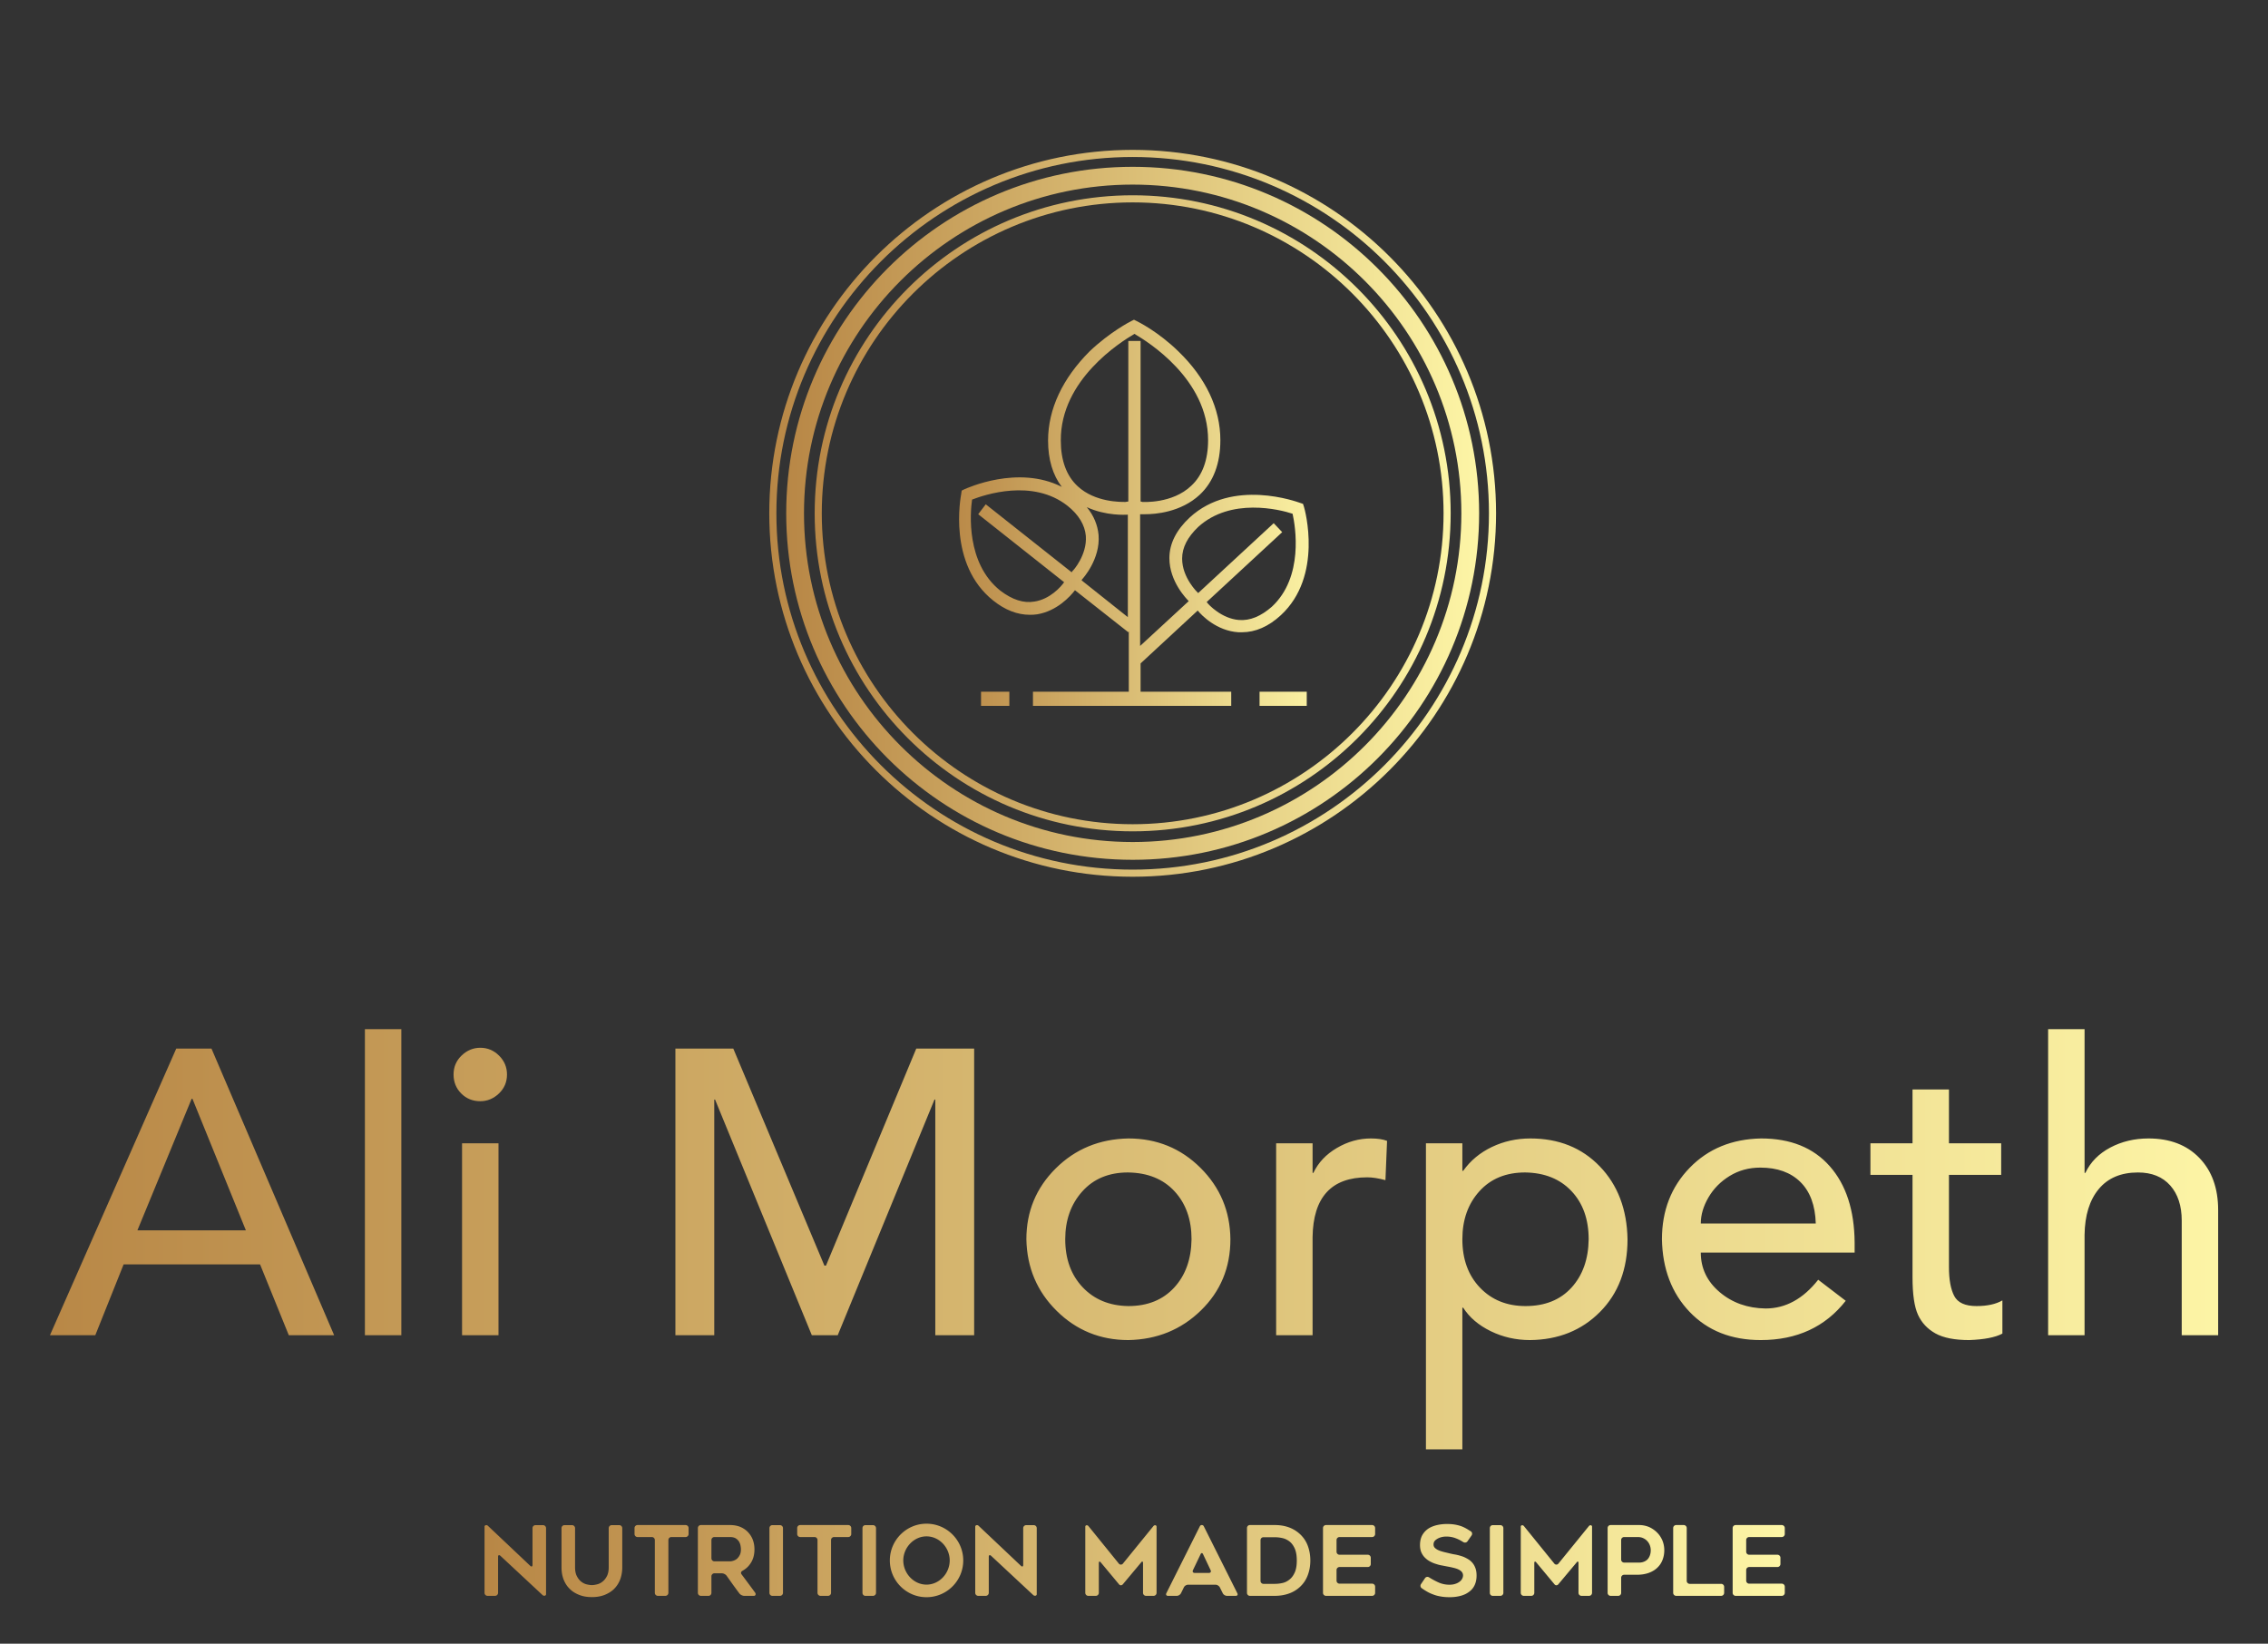 <svg xmlns="http://www.w3.org/2000/svg" width="3138.249" height="2274.194"><rect width="100%" height="100%" fill="#333333" stroke="none"/><g transform="translate(69.124 69.124) scale(6.912)"><defs><linearGradient id="c"><stop stop-color="#b88746" offset="0"/><stop stop-color="#fdf5a6" offset="1"/></linearGradient><linearGradient id="d"><stop stop-color="#b88746" offset="0"/><stop stop-color="#fdf5a6" offset="1"/></linearGradient><linearGradient id="b"><stop stop-color="#b88746" offset="0"/><stop stop-color="#fdf5a6" offset="1"/></linearGradient><linearGradient id="a"><stop stop-color="#b88746" offset="0"/><stop stop-color="#fdf5a6" offset="1"/></linearGradient></defs><g xmlns="http://www.w3.org/2000/svg" fill="url(#a)" transform="translate(144 20) scale(.712)"><path d="M102.174 199.588c53.8 0 97.413-43.613 97.413-97.413S155.974 4.762 102.174 4.762 4.761 48.375 4.761 102.175s43.614 97.413 97.413 97.413zm0-189.826c50.957 0 92.413 41.457 92.413 92.413s-41.456 92.413-92.413 92.413c-50.957 0-92.413-41.457-92.413-92.413S51.218 9.762 102.174 9.762z"/><path d="M102.174 191.585c49.38 0 89.41-40.03 89.41-89.41s-40.03-89.41-89.41-89.41c-49.38 0-89.41 40.03-89.41 89.41s40.03 89.41 89.41 89.41zm0-176.82c48.198 0 87.41 39.212 87.41 87.41s-39.212 87.41-87.41 87.41c-48.198 0-87.41-39.212-87.41-87.41s39.212-87.41 87.41-87.41z"/><path d="M102.174 204.35c56.339 0 102.174-45.835 102.174-102.175S158.513 0 102.174 0C45.835 0 0 45.835 0 102.175S45.835 204.35 102.174 204.35zm0-202.35c55.236 0 100.174 44.938 100.174 100.175S157.411 202.35 102.174 202.35C46.938 202.35 2 157.411 2 102.175S46.938 2 102.174 2z"/></g><path d="M85.2 51l-.2-.6-.6-.2c-.6-.2-14.3-5.3-23.4 3.1-2.8 2.6-4.3 5.5-4.3 8.6 0 5 3.7 8.7 4.1 9.1l-10.3 9.5V52.6h1.1c2.1 0 7.5-.4 11.5-4.1 2.9-2.7 4.4-6.6 4.4-11.6 0-6.7-3.1-13.2-8.9-18.8-4.3-4.2-8.6-6.3-8.8-6.4l-.6-.3-.6.3c-.2.1-4.5 2.3-8.8 6.4C34.1 23.8 31 30.3 31 37c0 4 1 7.3 2.9 9.8-9.3-4.7-20.1.3-20.6.5l-.6.3-.1.7c-.1.6-2.9 14.9 6.8 22.6 2.5 2 5.1 3 7.7 3 .5 0 1 0 1.6-.1 4.2-.7 7-3.8 8-5.1L48 77.6l.1-.2v12.8H27.8v3h42v-3H50.6v-6L62.7 73c.8 1 4 4.3 8.6 4.6h.8c2.8 0 5.6-1.2 8.2-3.6 9-8.3 5.1-22.4 4.9-23zM49.3 14.4c2.9 1.7 15.6 9.6 15.6 22.5 0 4.2-1.2 7.5-3.6 9.7-4 3.8-10.2 3.4-10.3 3.4l-.4-.1v-34H48v34l-.6.1c-1 0-6.4.1-10.1-3.3-2.4-2.2-3.6-5.5-3.6-9.7-.1-12.9 12.7-20.9 15.6-22.6zM28.1 71.1c-2.3.4-4.7-.4-7.2-2.3-7.3-5.8-6.4-16.5-6-19.3 2.6-1 12.8-4.5 20.2 1.3 2.4 1.9 3.7 4.1 3.9 6.4.3 4-2.7 7.4-2.8 7.4l-.2.3-18.2-14.4-1.6 2.1L34.4 67c-.7 1-3 3.6-6.3 4.1zm10-4.5l.1-.2c.2-.2 3.9-4.3 3.5-9.4-.2-2.1-1-4.1-2.5-5.9 4.1 1.9 8.3 1.6 8.5 1.6h.2v21.7l-9.8-7.8zM71.4 75c-3.6-.3-6.4-3.2-6.8-3.8l16-14.8-1.8-1.9-16 14.8-.1-.1s-3.3-3.1-3.3-7.2c0-2.4 1.2-4.6 3.4-6.7 6.9-6.3 17.3-3.7 20-2.8.6 2.7 2.4 13.4-4.4 19.7-2.3 2-4.6 3-7 2.8zm4.4 15.2h10v3h-10zm-59 0h6v3h-6z" fill="url(#b)" transform="translate(170.516 43.225) scale(.945)"/><path d="M8 9.84L14.06 24h-2.24l-1.42-3.5H3.66L2.26 24H.02L6.26 9.84H8zm-3.66 8.98H9.7l-2.64-6.5h-.04zm13.04-9.94V24h-1.8V8.88h1.8zm3.9.92q.54 0 .93.39t.39.93q0 .56-.4.94t-.92.38q-.56 0-.94-.38t-.38-.94.4-.94.92-.38zm.9 4.72V24h-1.8v-9.48h1.8zm11.6-4.68l4.5 10.72h.08l4.46-10.72h2.86V24h-1.92V12.36h-.04L38.94 24h-1.28l-4.78-11.64h-.04V24h-1.92V9.84h2.86zm19.52 4.44q2.1 0 3.56 1.45t1.48 3.53q0 2.1-1.46 3.52t-3.58 1.46q-2.08 0-3.54-1.44t-1.5-3.54q0-2.06 1.45-3.5t3.59-1.48zm-3.12 4.98q0 1.46.86 2.37t2.26.93q1.42 0 2.26-.91t.86-2.39q0-1.46-.84-2.37t-2.3-.93q-1.42 0-2.26.94t-.84 2.36zm15.1-4.98q.5 0 .8.12L66 16.34q-.52-.14-.9-.14-2.66 0-2.7 2.96V24h-1.8v-9.48h1.8v1.46h.04q.36-.76 1.16-1.23t1.68-.47zm7.88 0q2.1 0 3.43 1.38t1.37 3.6q0 2.22-1.36 3.59t-3.46 1.39q-1.04 0-1.94-.44t-1.36-1.16h-.04v7H68V14.52h1.8v1.36h.04q.54-.76 1.42-1.18t1.9-.42zm-3.36 4.98q0 1.48.87 2.39t2.25.91q1.44 0 2.27-.91t.85-2.39q0-1.48-.85-2.38t-2.29-.92q-1.42 0-2.26.93t-.84 2.37zm14.76-4.98q2.18 0 3.39 1.37t1.23 3.77v.5h-7.6q0 1.16.93 1.95t2.27.81q1.48 0 2.6-1.42l1.36 1.04q-1.52 1.94-4.2 1.94-2.18 0-3.51-1.39t-1.37-3.59q0-2.12 1.37-3.53t3.53-1.45zm2.7 4.2q-.04-1.34-.76-2.05t-1.98-.71q-.84 0-1.51.41t-1.05 1.06-.38 1.29h5.68zm6.58-6.62v2.66h2.58v1.56h-2.58v4.56q0 .92.26 1.42t1.1.5q.8 0 1.28-.28v1.64q-.52.28-1.64.32-1.08 0-1.67-.33t-.86-.92-.27-1.85v-5.06h-2.08v-1.56h2.08v-2.66h1.8zm6.7-2.98v7.1h.04q.38-.8 1.23-1.25t1.89-.45q1.58 0 2.51.96t.93 2.58V24h-1.8v-5.66q0-1.1-.57-1.74t-1.59-.64q-1.26 0-1.94.82t-.7 2.26V24h-1.8V8.88h1.8z" fill="url(#c)" transform="translate(-.081 160.022) scale(4.052)"/><path d="M4.4 11.92v7.46c0 .34-.28.62-.62.62H2.2a.62.62 0 01-.6-.62V5.7c0-.34.44-.42.68-.2l8.78 8.3c.26.24.46.14.46-.2V6c0-.34.28-.62.62-.62h1.56c.34 0 .62.28.62.62v13.66c0 .34-.44.42-.7.2L4.86 11.7c-.26-.22-.46-.12-.46.22zm16.82 7.9c-.78-.3-1.44-.7-1.98-1.24-.56-.54-.98-1.18-1.28-1.94s-.44-1.6-.44-2.54V6c0-.34.28-.62.6-.62h1.58c.34 0 .62.28.62.62v8.08c0 .74.12 1.34.36 1.82s.54.86.88 1.14c.36.28.74.48 1.14.58.42.1.78.16 1.1.16s.68-.06 1.08-.16c.42-.1.8-.3 1.14-.58.36-.28.66-.66.9-1.14s.36-1.08.36-1.82V6c0-.34.28-.62.62-.62h1.56c.34 0 .62.28.62.62v8.1c0 .94-.16 1.78-.44 2.54-.3.76-.72 1.4-1.26 1.94-.56.54-1.22.94-1.98 1.24-.78.3-1.64.44-2.6.44s-1.82-.14-2.58-.44zM43.18 7.84h-2.94c-.34 0-.62.28-.62.62v10.92c0 .34-.28.62-.62.62h-1.56c-.34 0-.62-.28-.62-.62V8.46c0-.34-.28-.62-.62-.62h-2.96c-.34 0-.62-.28-.62-.62V5.98c0-.34.28-.62.62-.62h9.94c.34 0 .62.28.62.62v1.24c0 .34-.28.62-.62.62zM47.92 20h-1.58c-.34 0-.62-.28-.62-.62V5.98c0-.34.28-.62.62-.62h6.04c.74 0 1.44.12 2.06.36.62.26 1.14.6 1.58 1.04.44.46.8.98 1.04 1.6s.36 1.3.36 2.04c0 1.1-.26 2.08-.82 2.9-.44.66-1 1.16-1.66 1.52-.3.16-.4.48-.18.74.98 1.32 1.84 2.46 2.8 3.78.2.28.1.66-.24.66H55.3c-.34 0-.78-.22-.98-.48-.46-.6-.9-1.22-1.34-1.82l-1.32-1.86c-.2-.28-.64-.5-.98-.5h-1.54c-.34 0-.62.28-.62.62v3.42c0 .34-.26.62-.6.62zm1.22-7.14h3.24c.24 0 .52-.06.78-.16.28-.1.52-.24.74-.46.2-.2.38-.46.52-.76s.2-.66.2-1.08c0-.22-.02-.46-.08-.76-.04-.3-.16-.58-.3-.84-.16-.26-.4-.5-.68-.68-.3-.18-.7-.28-1.18-.28h-3.24c-.34 0-.62.28-.62.62v3.78c0 .34.28.62.62.62zM62.7 20h-1.58c-.34 0-.6-.28-.6-.62V6c0-.34.26-.62.6-.62h1.58c.34 0 .62.28.62.62v13.38c0 .34-.28.62-.62.62zM76.82 7.84h-2.94c-.34 0-.62.28-.62.62v10.92c0 .34-.28.62-.62.62h-1.56c-.34 0-.62-.28-.62-.62V8.46c0-.34-.28-.62-.62-.62h-2.96c-.34 0-.62-.28-.62-.62V5.98c0-.34.28-.62.62-.62h9.94c.34 0 .62.28.62.62v1.24c0 .34-.28.62-.62.62zM81.94 20h-1.58c-.34 0-.6-.28-.6-.62V6c0-.34.26-.62.6-.62h1.58c.34 0 .62.28.62.62v13.38c0 .34-.28.62-.62.62zm11.06.28c-4.18 0-7.58-3.4-7.58-7.6 0-4.18 3.4-7.6 7.58-7.6 4.2 0 7.6 3.42 7.6 7.6 0 4.2-3.4 7.6-7.6 7.6zM93 7.7c-2.64 0-4.8 2.34-4.8 4.98 0 2.66 2.16 5 4.8 5 2.66 0 4.8-2.34 4.8-5 0-2.64-2.14-4.98-4.8-4.98zm12.88 4.22v7.46c0 .34-.28.62-.62.62h-1.58a.62.62 0 01-.6-.62V5.7c0-.34.44-.42.68-.2l8.78 8.3c.26.24.46.14.46-.2V6c0-.34.28-.62.62-.62h1.56c.34 0 .62.28.62.62v13.66c0 .34-.44.42-.7.2l-8.76-8.16c-.26-.22-.46-.12-.46.22zm34.7-6.22v13.68c0 .34-.28.62-.6.62h-1.58c-.34 0-.62-.28-.62-.62v-6.16c0-.34-.18-.42-.38-.14l-3.8 4.54c-.22.26-.58.26-.78 0l-3.78-4.54c-.22-.26-.4-.2-.4.14v6.16c0 .34-.28.62-.62.62h-1.56c-.34 0-.62-.28-.62-.62V5.7c0-.34.42-.4.64-.14l6.32 7.8c.22.24.58.24.8 0l6.34-7.8c.22-.26.64-.2.64.14zm2.02 13.76l6.94-13.86c.16-.32.64-.32.8 0l6.94 13.86c.16.3.02.54-.32.54h-1.82c-.34 0-.74-.24-.88-.56l-.6-1.2c-.16-.3-.54-.54-.88-.54h-5.68c-.34 0-.74.24-.88.56l-.58 1.18c-.16.32-.54.56-.88.56h-1.82c-.34 0-.48-.24-.34-.54zm5.86-4.2h2.96c.34 0 .48-.26.34-.56l-1.56-3.3c-.14-.32-.38-.32-.52 0l-1.58 3.3c-.14.32.02.56.36.56zM165.04 20h-5.16c-.34 0-.6-.28-.6-.62V5.98c0-.34.26-.62.6-.62h5.16c2.1 0 3.82.62 5.16 1.84.72.66 1.26 1.44 1.62 2.36.36.94.56 1.98.56 3.12 0 1.16-.2 2.2-.56 3.12-.36.94-.9 1.72-1.62 2.38-.66.6-1.42 1.06-2.3 1.36-.86.3-1.82.46-2.86.46zm-2.36-2.48h2.38c.52 0 1.04-.06 1.58-.18.52-.12 1-.36 1.44-.72.44-.34.8-.84 1.08-1.46s.42-1.44.42-2.46-.14-1.84-.42-2.48c-.28-.62-.64-1.12-1.08-1.46s-.94-.58-1.46-.7c-.54-.12-1.06-.18-1.56-.18h-2.38c-.34 0-.6.28-.6.62v8.4c0 .34.26.62.6.62zm15.12-9.06v2.42c0 .34.28.62.62.62h5.84c.34 0 .62.28.62.62v1.3c0 .34-.28.62-.62.62h-5.84c-.34 0-.62.28-.62.62v2.2c0 .34.28.62.62.62h6.74c.34 0 .62.28.62.62v1.28c0 .34-.28.62-.62.62h-9.54c-.34 0-.62-.28-.62-.62V5.98c0-.34.28-.62.62-.62h9.54c.34 0 .62.28.62.62v1.24c0 .34-.28.62-.62.62h-6.74c-.34 0-.62.28-.62.62zm17.46 9.12l.84-1.24c.18-.28.56-.34.84-.16.58.36 1.16.68 1.76.96.78.38 1.6.56 2.46.56.46 0 .86-.06 1.2-.18.34-.1.64-.26.88-.44s.42-.38.54-.62c.12-.22.18-.46.18-.68 0-.3-.1-.54-.28-.76-.18-.2-.42-.36-.72-.5s-.64-.24-1.06-.34c-.4-.1-.82-.18-1.26-.26-.3-.06-.64-.12-1.02-.2-.38-.06-.78-.16-1.2-.3-.42-.12-.82-.28-1.22-.5-.4-.2-.76-.46-1.08-.78-.32-.3-.58-.68-.78-1.12-.18-.42-.28-.94-.28-1.52 0-.86.18-1.56.52-2.14.34-.56.78-1 1.32-1.34.54-.32 1.14-.54 1.8-.68s1.3-.2 1.92-.2 1.16.04 1.64.12.92.2 1.34.34c.42.16.82.36 1.2.58.26.16.5.32.78.48.28.2.34.58.14.86l-.84 1.2c-.2.28-.58.34-.88.16-.5-.32-1-.58-1.48-.76-.64-.26-1.32-.38-2.02-.38-.24 0-.52.02-.82.08s-.6.16-.88.3c-.26.14-.5.3-.68.5-.18.22-.26.46-.26.76s.1.54.32.74.48.36.82.5.7.24 1.1.34.78.18 1.16.28c.28.06.6.14.98.2s.78.16 1.18.28c.22.06.44.14.66.22.32.14.8.38 1.08.58.2.12.38.28.54.44.32.32.58.7.76 1.16.2.46.3 1.02.3 1.68 0 .76-.14 1.42-.4 1.98s-.64 1.02-1.14 1.38c-.5.38-1.08.66-1.76.84s-1.44.28-2.26.28c-.76 0-1.44-.06-2.02-.18-.58-.1-1.1-.26-1.58-.46a7.85 7.85 0 01-1.36-.68c-.26-.16-.54-.34-.82-.54-.28-.18-.34-.56-.16-.84zM211.68 20h-1.58c-.34 0-.6-.28-.6-.62V6c0-.34.26-.62.6-.62h1.58c.34 0 .62.28.62.62v13.38c0 .34-.28.62-.62.62zm18.96-14.3v13.68c0 .34-.28.62-.6.62h-1.58c-.34 0-.62-.28-.62-.62v-6.16c0-.34-.18-.42-.38-.14l-3.8 4.54c-.22.26-.58.26-.78 0l-3.78-4.54c-.22-.26-.4-.2-.4.14v6.16c0 .34-.28.62-.62.62h-1.56c-.34 0-.62-.28-.62-.62V5.7c0-.34.42-.4.64-.14l6.32 7.8c.22.24.58.24.8 0l6.34-7.8c.22-.26.64-.2.64.14zm11.78.06c.62.28 1.18.66 1.64 1.12.48.46.84 1.02 1.12 1.64.26.64.4 1.32.4 2.04s-.12 1.38-.36 2-.58 1.14-1.06 1.6c-.46.46-1.06.82-1.76 1.08-.72.26-1.54.4-2.48.4h-2.64c-.34 0-.62.28-.62.62v3.12c0 .34-.26.62-.6.62h-1.58c-.34 0-.62-.28-.62-.62V5.98c0-.34.28-.62.62-.62h5.9c.72 0 1.4.14 2.04.4zm-.96 7.14c.32-.14.56-.32.76-.56.18-.24.34-.52.42-.82.1-.3.14-.62.14-.96s-.06-.66-.18-1c-.12-.32-.28-.6-.52-.86-.22-.26-.5-.46-.84-.62-.32-.16-.72-.24-1.16-.24h-2.8c-.34 0-.62.28-.62.62v4.04c0 .34.28.62.62.62h3.1c.42 0 .78-.08 1.08-.22zm16.5 5.24v1.24c0 .34-.28.62-.62.62h-9.3c-.34 0-.62-.28-.62-.62V5.98c0-.34.28-.62.62-.62h1.56c.34 0 .62.28.62.62V16.9c0 .34.28.62.62.62h6.5c.34 0 .62.28.62.62zm4.56-9.68v2.42c0 .34.28.62.62.62h5.84c.34 0 .62.28.62.62v1.3c0 .34-.28.62-.62.62h-5.84c-.34 0-.62.28-.62.62v2.2c0 .34.28.62.62.62h6.74c.34 0 .62.28.62.62v1.28c0 .34-.28.62-.62.62h-9.54c-.34 0-.62-.28-.62-.62V5.98c0-.34.28-.62.62-.62h9.54c.34 0 .62.28.62.62v1.24c0 .34-.28.62-.62.62h-6.74c-.34 0-.62.28-.62.62z" fill="url(#d)" transform="translate(85.45 290.08) scale(.968)"/></g></svg>